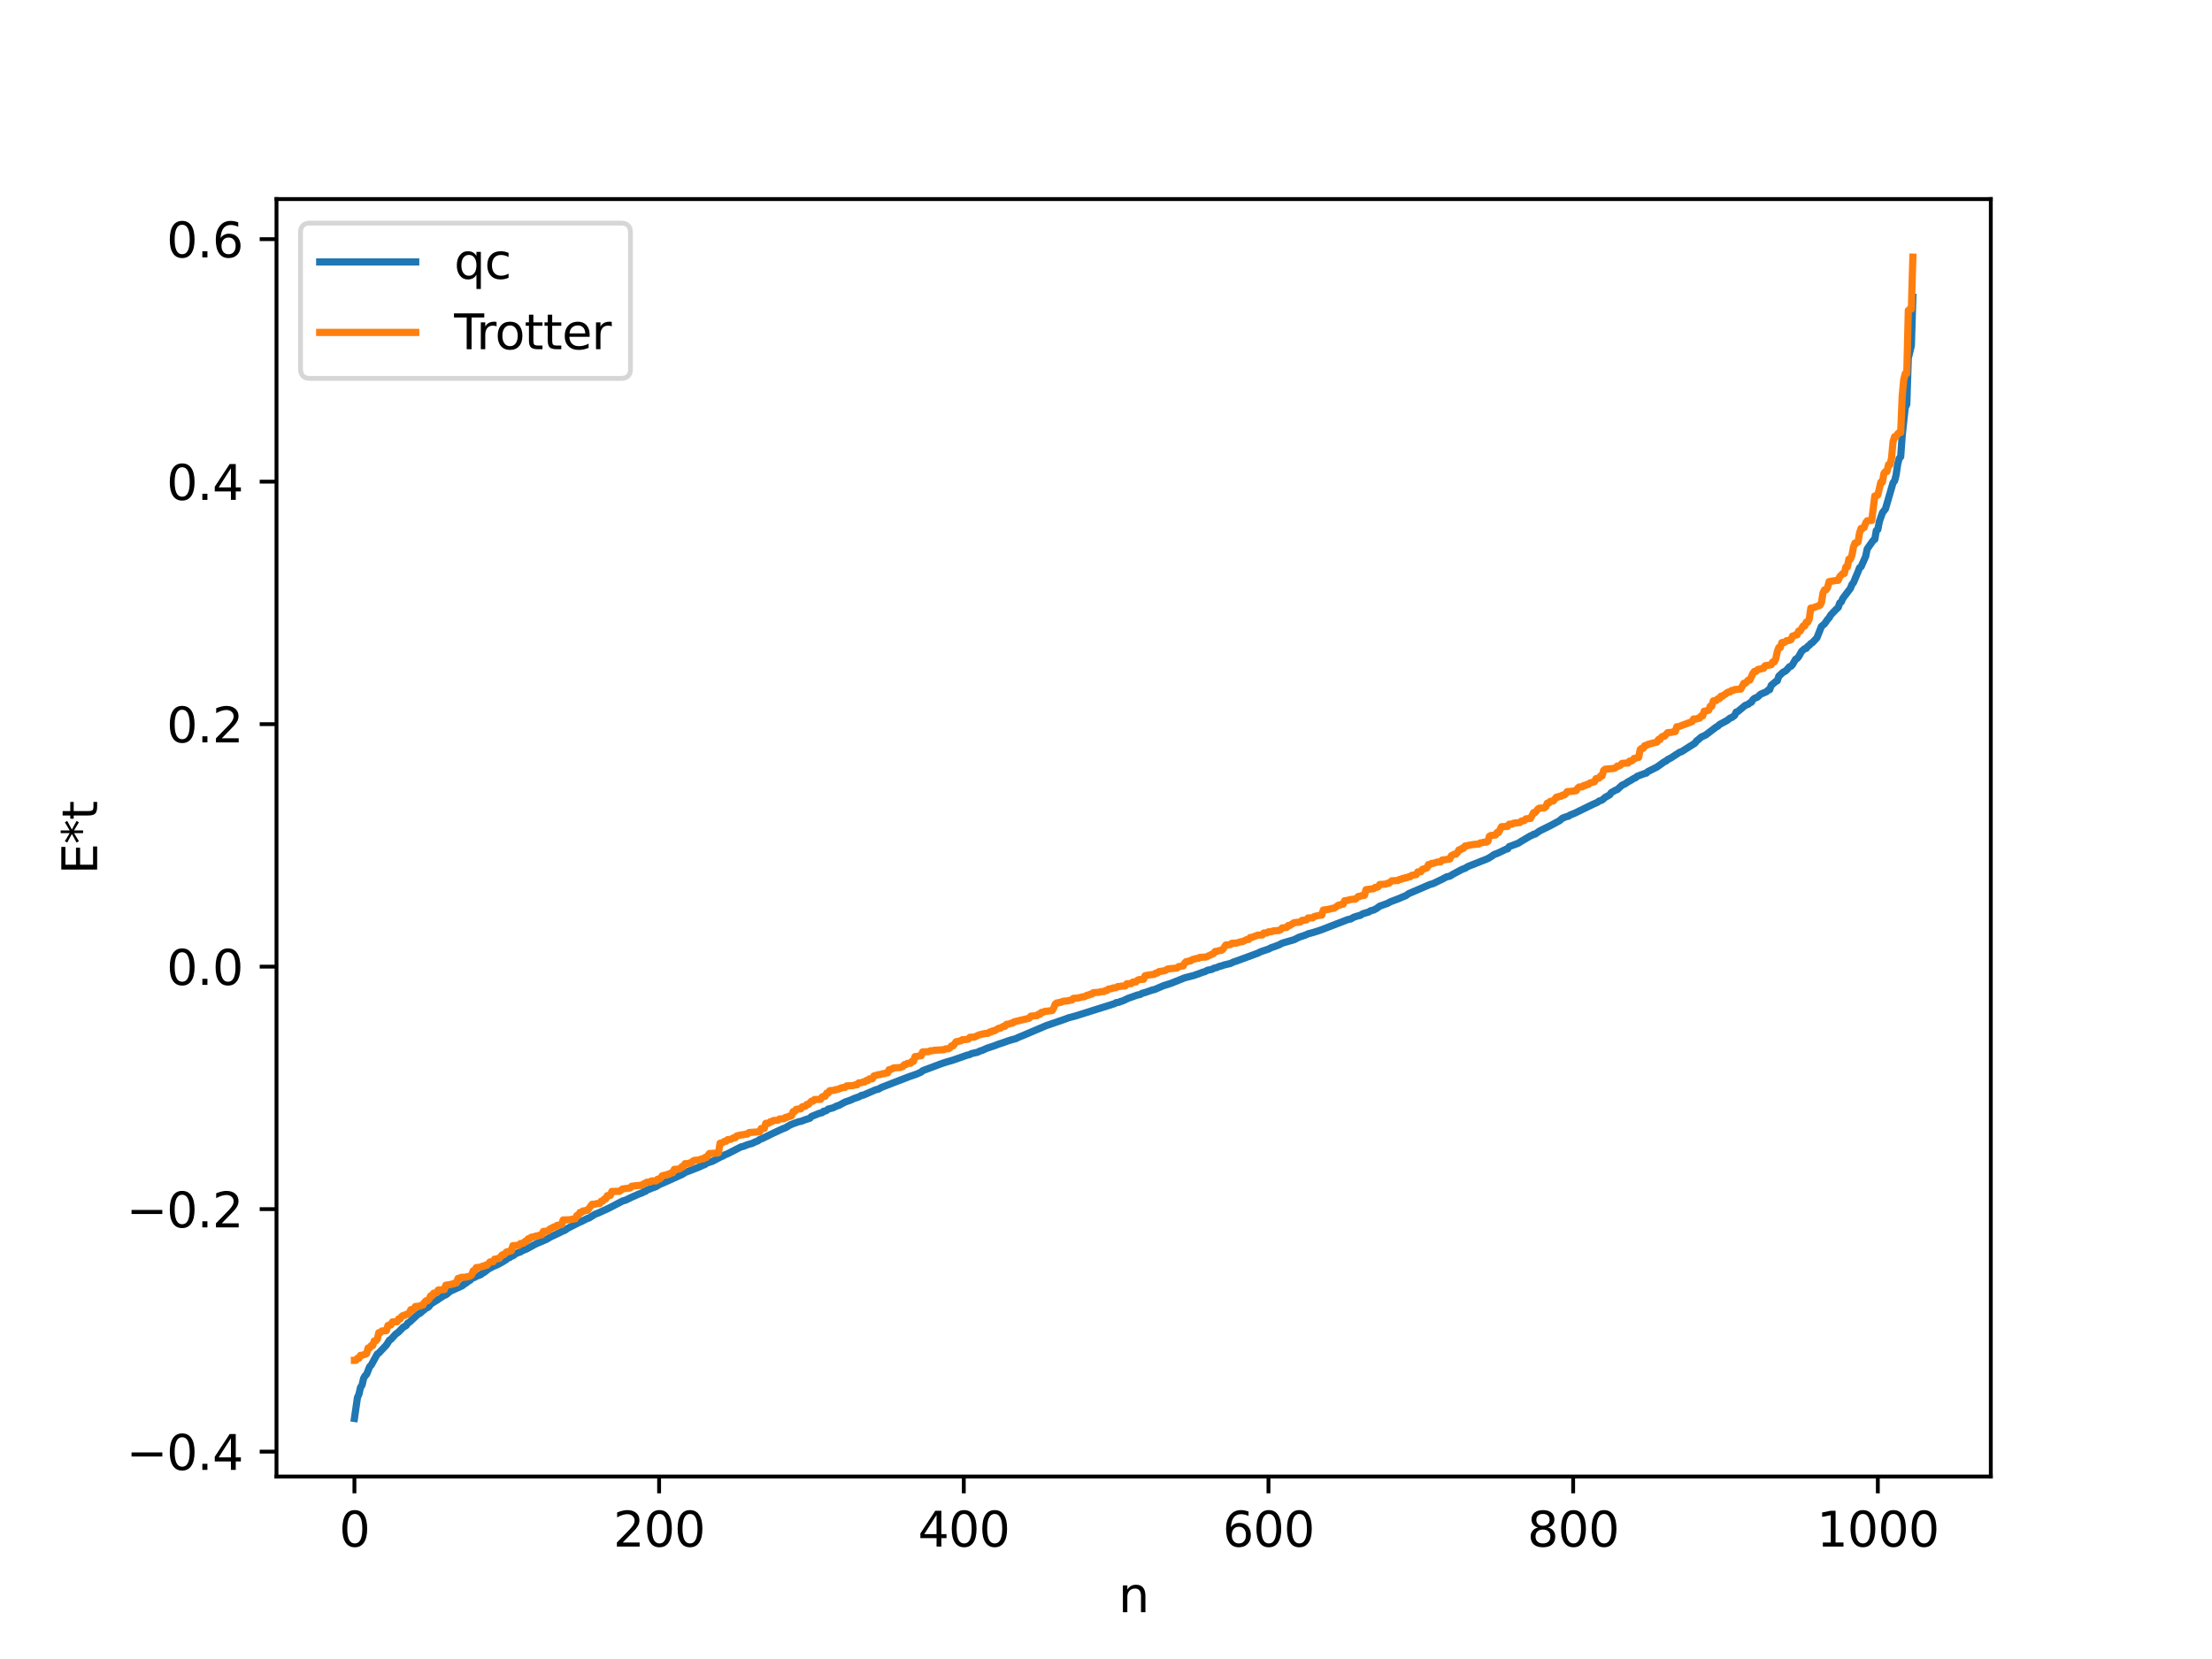 <?xml version="1.0" encoding="utf-8" standalone="no"?>
<!DOCTYPE svg PUBLIC "-//W3C//DTD SVG 1.1//EN"
  "http://www.w3.org/Graphics/SVG/1.1/DTD/svg11.dtd">
<svg xmlns:xlink="http://www.w3.org/1999/xlink" width="460.8pt" height="345.6pt" viewBox="0 0 460.8 345.6" xmlns="http://www.w3.org/2000/svg" version="1.1">
 <defs>
  <style type="text/css">*{stroke-linejoin: round; stroke-linecap: butt}</style>
 </defs>
 <g id="figure_1">
  <g id="patch_1">
   <path d="M 0 345.6 
L 460.8 345.6 
L 460.8 0 
L 0 0 
z
" style="fill: #ffffff"/>
  </g>
  <g id="axes_1">
   <g id="patch_2">
    <path d="M 57.6 307.584 
L 414.72 307.584 
L 414.72 41.472 
L 57.6 41.472 
z
" style="fill: #ffffff"/>
   </g>
   <g id="matplotlib.axis_1">
    <g id="xtick_1">
     <g id="line2d_1">
      <defs>
       <path id="mdb855e3df4" d="M 0 0 
L 0 3.5 
" style="stroke: #000000; stroke-width: 0.8"/>
      </defs>
      <g>
       <use xlink:href="#mdb855e3df4" x="73.833" y="307.584" style="stroke: #000000; stroke-width: 0.8"/>
      </g>
     </g>
     <g id="text_1">
      <!-- 0 -->
      <g transform="translate(70.651 322.182) scale(0.1 -0.1)">
       <defs>
        <path id="DejaVuSans-30" d="M 2034 4250 
Q 1547 4250 1301 3770 
Q 1056 3291 1056 2328 
Q 1056 1369 1301 889 
Q 1547 409 2034 409 
Q 2525 409 2770 889 
Q 3016 1369 3016 2328 
Q 3016 3291 2770 3770 
Q 2525 4250 2034 4250 
z
M 2034 4750 
Q 2819 4750 3233 4129 
Q 3647 3509 3647 2328 
Q 3647 1150 3233 529 
Q 2819 -91 2034 -91 
Q 1250 -91 836 529 
Q 422 1150 422 2328 
Q 422 3509 836 4129 
Q 1250 4750 2034 4750 
z
" transform="scale(0.016)"/>
       </defs>
       <use xlink:href="#DejaVuSans-30"/>
      </g>
     </g>
    </g>
    <g id="xtick_2">
     <g id="line2d_2">
      <g>
       <use xlink:href="#mdb855e3df4" x="137.304" y="307.584" style="stroke: #000000; stroke-width: 0.8"/>
      </g>
     </g>
     <g id="text_2">
      <!-- 200 -->
      <g transform="translate(127.76 322.182) scale(0.1 -0.1)">
       <defs>
        <path id="DejaVuSans-32" d="M 1228 531 
L 3431 531 
L 3431 0 
L 469 0 
L 469 531 
Q 828 903 1448 1529 
Q 2069 2156 2228 2338 
Q 2531 2678 2651 2914 
Q 2772 3150 2772 3378 
Q 2772 3750 2511 3984 
Q 2250 4219 1831 4219 
Q 1534 4219 1204 4116 
Q 875 4013 500 3803 
L 500 4441 
Q 881 4594 1212 4672 
Q 1544 4750 1819 4750 
Q 2544 4750 2975 4387 
Q 3406 4025 3406 3419 
Q 3406 3131 3298 2873 
Q 3191 2616 2906 2266 
Q 2828 2175 2409 1742 
Q 1991 1309 1228 531 
z
" transform="scale(0.016)"/>
       </defs>
       <use xlink:href="#DejaVuSans-32"/>
       <use xlink:href="#DejaVuSans-30" x="63.623"/>
       <use xlink:href="#DejaVuSans-30" x="127.246"/>
      </g>
     </g>
    </g>
    <g id="xtick_3">
     <g id="line2d_3">
      <g>
       <use xlink:href="#mdb855e3df4" x="200.775" y="307.584" style="stroke: #000000; stroke-width: 0.8"/>
      </g>
     </g>
     <g id="text_3">
      <!-- 400 -->
      <g transform="translate(191.231 322.182) scale(0.1 -0.1)">
       <defs>
        <path id="DejaVuSans-34" d="M 2419 4116 
L 825 1625 
L 2419 1625 
L 2419 4116 
z
M 2253 4666 
L 3047 4666 
L 3047 1625 
L 3713 1625 
L 3713 1100 
L 3047 1100 
L 3047 0 
L 2419 0 
L 2419 1100 
L 313 1100 
L 313 1709 
L 2253 4666 
z
" transform="scale(0.016)"/>
       </defs>
       <use xlink:href="#DejaVuSans-34"/>
       <use xlink:href="#DejaVuSans-30" x="63.623"/>
       <use xlink:href="#DejaVuSans-30" x="127.246"/>
      </g>
     </g>
    </g>
    <g id="xtick_4">
     <g id="line2d_4">
      <g>
       <use xlink:href="#mdb855e3df4" x="264.246" y="307.584" style="stroke: #000000; stroke-width: 0.8"/>
      </g>
     </g>
     <g id="text_4">
      <!-- 600 -->
      <g transform="translate(254.702 322.182) scale(0.1 -0.1)">
       <defs>
        <path id="DejaVuSans-36" d="M 2113 2584 
Q 1688 2584 1439 2293 
Q 1191 2003 1191 1497 
Q 1191 994 1439 701 
Q 1688 409 2113 409 
Q 2538 409 2786 701 
Q 3034 994 3034 1497 
Q 3034 2003 2786 2293 
Q 2538 2584 2113 2584 
z
M 3366 4563 
L 3366 3988 
Q 3128 4100 2886 4159 
Q 2644 4219 2406 4219 
Q 1781 4219 1451 3797 
Q 1122 3375 1075 2522 
Q 1259 2794 1537 2939 
Q 1816 3084 2150 3084 
Q 2853 3084 3261 2657 
Q 3669 2231 3669 1497 
Q 3669 778 3244 343 
Q 2819 -91 2113 -91 
Q 1303 -91 875 529 
Q 447 1150 447 2328 
Q 447 3434 972 4092 
Q 1497 4750 2381 4750 
Q 2619 4750 2861 4703 
Q 3103 4656 3366 4563 
z
" transform="scale(0.016)"/>
       </defs>
       <use xlink:href="#DejaVuSans-36"/>
       <use xlink:href="#DejaVuSans-30" x="63.623"/>
       <use xlink:href="#DejaVuSans-30" x="127.246"/>
      </g>
     </g>
    </g>
    <g id="xtick_5">
     <g id="line2d_5">
      <g>
       <use xlink:href="#mdb855e3df4" x="327.717" y="307.584" style="stroke: #000000; stroke-width: 0.8"/>
      </g>
     </g>
     <g id="text_5">
      <!-- 800 -->
      <g transform="translate(318.173 322.182) scale(0.1 -0.1)">
       <defs>
        <path id="DejaVuSans-38" d="M 2034 2216 
Q 1584 2216 1326 1975 
Q 1069 1734 1069 1313 
Q 1069 891 1326 650 
Q 1584 409 2034 409 
Q 2484 409 2743 651 
Q 3003 894 3003 1313 
Q 3003 1734 2745 1975 
Q 2488 2216 2034 2216 
z
M 1403 2484 
Q 997 2584 770 2862 
Q 544 3141 544 3541 
Q 544 4100 942 4425 
Q 1341 4750 2034 4750 
Q 2731 4750 3128 4425 
Q 3525 4100 3525 3541 
Q 3525 3141 3298 2862 
Q 3072 2584 2669 2484 
Q 3125 2378 3379 2068 
Q 3634 1759 3634 1313 
Q 3634 634 3220 271 
Q 2806 -91 2034 -91 
Q 1263 -91 848 271 
Q 434 634 434 1313 
Q 434 1759 690 2068 
Q 947 2378 1403 2484 
z
M 1172 3481 
Q 1172 3119 1398 2916 
Q 1625 2713 2034 2713 
Q 2441 2713 2670 2916 
Q 2900 3119 2900 3481 
Q 2900 3844 2670 4047 
Q 2441 4250 2034 4250 
Q 1625 4250 1398 4047 
Q 1172 3844 1172 3481 
z
" transform="scale(0.016)"/>
       </defs>
       <use xlink:href="#DejaVuSans-38"/>
       <use xlink:href="#DejaVuSans-30" x="63.623"/>
       <use xlink:href="#DejaVuSans-30" x="127.246"/>
      </g>
     </g>
    </g>
    <g id="xtick_6">
     <g id="line2d_6">
      <g>
       <use xlink:href="#mdb855e3df4" x="391.188" y="307.584" style="stroke: #000000; stroke-width: 0.8"/>
      </g>
     </g>
     <g id="text_6">
      <!-- 1000 -->
      <g transform="translate(378.463 322.182) scale(0.1 -0.1)">
       <defs>
        <path id="DejaVuSans-31" d="M 794 531 
L 1825 531 
L 1825 4091 
L 703 3866 
L 703 4441 
L 1819 4666 
L 2450 4666 
L 2450 531 
L 3481 531 
L 3481 0 
L 794 0 
L 794 531 
z
" transform="scale(0.016)"/>
       </defs>
       <use xlink:href="#DejaVuSans-31"/>
       <use xlink:href="#DejaVuSans-30" x="63.623"/>
       <use xlink:href="#DejaVuSans-30" x="127.246"/>
       <use xlink:href="#DejaVuSans-30" x="190.869"/>
      </g>
     </g>
    </g>
    <g id="text_7">
     <!-- n -->
     <g transform="translate(232.991 335.861) scale(0.1 -0.1)">
      <defs>
       <path id="DejaVuSans-6e" d="M 3513 2113 
L 3513 0 
L 2938 0 
L 2938 2094 
Q 2938 2591 2744 2837 
Q 2550 3084 2163 3084 
Q 1697 3084 1428 2787 
Q 1159 2491 1159 1978 
L 1159 0 
L 581 0 
L 581 3500 
L 1159 3500 
L 1159 2956 
Q 1366 3272 1645 3428 
Q 1925 3584 2291 3584 
Q 2894 3584 3203 3211 
Q 3513 2838 3513 2113 
z
" transform="scale(0.016)"/>
      </defs>
      <use xlink:href="#DejaVuSans-6e"/>
     </g>
    </g>
   </g>
   <g id="matplotlib.axis_2">
    <g id="ytick_1">
     <g id="line2d_7">
      <defs>
       <path id="md5b2737c84" d="M 0 0 
L -3.5 0 
" style="stroke: #000000; stroke-width: 0.8"/>
      </defs>
      <g>
       <use xlink:href="#md5b2737c84" x="57.6" y="302.404" style="stroke: #000000; stroke-width: 0.8"/>
      </g>
     </g>
     <g id="text_8">
      <!-- −0.4 -->
      <g transform="translate(26.317 306.203) scale(0.1 -0.1)">
       <defs>
        <path id="DejaVuSans-2212" d="M 678 2272 
L 4684 2272 
L 4684 1741 
L 678 1741 
L 678 2272 
z
" transform="scale(0.016)"/>
        <path id="DejaVuSans-2e" d="M 684 794 
L 1344 794 
L 1344 0 
L 684 0 
L 684 794 
z
" transform="scale(0.016)"/>
       </defs>
       <use xlink:href="#DejaVuSans-2212"/>
       <use xlink:href="#DejaVuSans-30" x="83.789"/>
       <use xlink:href="#DejaVuSans-2e" x="147.412"/>
       <use xlink:href="#DejaVuSans-34" x="179.199"/>
      </g>
     </g>
    </g>
    <g id="ytick_2">
     <g id="line2d_8">
      <g>
       <use xlink:href="#md5b2737c84" x="57.6" y="251.886" style="stroke: #000000; stroke-width: 0.8"/>
      </g>
     </g>
     <g id="text_9">
      <!-- −0.2 -->
      <g transform="translate(26.317 255.686) scale(0.1 -0.1)">
       <use xlink:href="#DejaVuSans-2212"/>
       <use xlink:href="#DejaVuSans-30" x="83.789"/>
       <use xlink:href="#DejaVuSans-2e" x="147.412"/>
       <use xlink:href="#DejaVuSans-32" x="179.199"/>
      </g>
     </g>
    </g>
    <g id="ytick_3">
     <g id="line2d_9">
      <g>
       <use xlink:href="#md5b2737c84" x="57.6" y="201.369" style="stroke: #000000; stroke-width: 0.8"/>
      </g>
     </g>
     <g id="text_10">
      <!-- 0.0 -->
      <g transform="translate(34.697 205.169) scale(0.1 -0.1)">
       <use xlink:href="#DejaVuSans-30"/>
       <use xlink:href="#DejaVuSans-2e" x="63.623"/>
       <use xlink:href="#DejaVuSans-30" x="95.41"/>
      </g>
     </g>
    </g>
    <g id="ytick_4">
     <g id="line2d_10">
      <g>
       <use xlink:href="#md5b2737c84" x="57.6" y="150.852" style="stroke: #000000; stroke-width: 0.8"/>
      </g>
     </g>
     <g id="text_11">
      <!-- 0.2 -->
      <g transform="translate(34.697 154.651) scale(0.1 -0.1)">
       <use xlink:href="#DejaVuSans-30"/>
       <use xlink:href="#DejaVuSans-2e" x="63.623"/>
       <use xlink:href="#DejaVuSans-32" x="95.41"/>
      </g>
     </g>
    </g>
    <g id="ytick_5">
     <g id="line2d_11">
      <g>
       <use xlink:href="#md5b2737c84" x="57.6" y="100.335" style="stroke: #000000; stroke-width: 0.8"/>
      </g>
     </g>
     <g id="text_12">
      <!-- 0.4 -->
      <g transform="translate(34.697 104.134) scale(0.1 -0.1)">
       <use xlink:href="#DejaVuSans-30"/>
       <use xlink:href="#DejaVuSans-2e" x="63.623"/>
       <use xlink:href="#DejaVuSans-34" x="95.41"/>
      </g>
     </g>
    </g>
    <g id="ytick_6">
     <g id="line2d_12">
      <g>
       <use xlink:href="#md5b2737c84" x="57.6" y="49.818" style="stroke: #000000; stroke-width: 0.8"/>
      </g>
     </g>
     <g id="text_13">
      <!-- 0.6 -->
      <g transform="translate(34.697 53.617) scale(0.1 -0.1)">
       <use xlink:href="#DejaVuSans-30"/>
       <use xlink:href="#DejaVuSans-2e" x="63.623"/>
       <use xlink:href="#DejaVuSans-36" x="95.41"/>
      </g>
     </g>
    </g>
    <g id="text_14">
     <!-- E*t -->
     <g transform="translate(20.238 182.148) rotate(-90) scale(0.1 -0.1)">
      <defs>
       <path id="DejaVuSans-45" d="M 628 4666 
L 3578 4666 
L 3578 4134 
L 1259 4134 
L 1259 2753 
L 3481 2753 
L 3481 2222 
L 1259 2222 
L 1259 531 
L 3634 531 
L 3634 0 
L 628 0 
L 628 4666 
z
" transform="scale(0.016)"/>
       <path id="DejaVuSans-2a" d="M 3009 3897 
L 1888 3291 
L 3009 2681 
L 2828 2375 
L 1778 3009 
L 1778 1831 
L 1422 1831 
L 1422 3009 
L 372 2375 
L 191 2681 
L 1313 3291 
L 191 3897 
L 372 4206 
L 1422 3572 
L 1422 4750 
L 1778 4750 
L 1778 3572 
L 2828 4206 
L 3009 3897 
z
" transform="scale(0.016)"/>
       <path id="DejaVuSans-74" d="M 1172 4494 
L 1172 3500 
L 2356 3500 
L 2356 3053 
L 1172 3053 
L 1172 1153 
Q 1172 725 1289 603 
Q 1406 481 1766 481 
L 2356 481 
L 2356 0 
L 1766 0 
Q 1100 0 847 248 
Q 594 497 594 1153 
L 594 3053 
L 172 3053 
L 172 3500 
L 594 3500 
L 594 4494 
L 1172 4494 
z
" transform="scale(0.016)"/>
      </defs>
      <use xlink:href="#DejaVuSans-45"/>
      <use xlink:href="#DejaVuSans-2a" x="63.184"/>
      <use xlink:href="#DejaVuSans-74" x="113.184"/>
     </g>
    </g>
   </g>
   <g id="line2d_13">
    <path d="M 73.833 295.488 
L 74.467 291.127 
L 74.785 290.403 
L 75.102 289.011 
L 75.42 288.549 
L 75.737 287.162 
L 76.054 286.61 
L 76.372 286.293 
L 77.006 284.701 
L 77.324 284.384 
L 78.593 282.068 
L 78.91 281.87 
L 80.497 280.185 
L 81.132 279.178 
L 81.449 278.993 
L 82.401 277.943 
L 83.036 277.472 
L 83.988 276.485 
L 84.623 276.135 
L 84.94 275.62 
L 85.258 275.466 
L 87.162 273.707 
L 87.479 273.597 
L 88.114 273.025 
L 88.431 272.815 
L 88.748 272.437 
L 89.066 272.402 
L 89.383 272.154 
L 89.7 271.687 
L 90.335 271.272 
L 90.97 270.886 
L 91.605 270.449 
L 92.557 269.844 
L 92.874 269.744 
L 93.826 268.971 
L 95.413 268.251 
L 96.365 267.81 
L 96.682 267.494 
L 97 267.354 
L 97.634 266.845 
L 97.952 266.697 
L 98.269 266.3 
L 98.904 266.09 
L 99.221 265.871 
L 99.856 265.648 
L 100.173 265.522 
L 100.491 265.225 
L 100.808 265.086 
L 101.76 264.349 
L 102.712 263.837 
L 103.664 263.439 
L 104.616 262.918 
L 105.568 262.317 
L 105.886 262.002 
L 106.203 261.954 
L 106.52 261.695 
L 106.838 261.618 
L 107.472 261.143 
L 108.107 260.886 
L 108.424 260.8 
L 108.742 260.565 
L 109.694 260.191 
L 111.598 259.146 
L 113.82 258.192 
L 114.772 257.638 
L 116.676 256.743 
L 117.31 256.418 
L 117.628 256.325 
L 118.262 255.876 
L 120.484 254.736 
L 121.119 254.457 
L 122.388 253.814 
L 122.705 253.733 
L 123.975 252.936 
L 124.61 252.703 
L 126.831 251.688 
L 129.687 250.192 
L 130.322 250.015 
L 131.591 249.4 
L 133.178 248.696 
L 133.813 248.487 
L 134.13 248.218 
L 134.448 248.195 
L 134.765 247.921 
L 135.717 247.537 
L 136.669 247.19 
L 137.304 246.795 
L 139.208 245.967 
L 141.747 244.806 
L 142.064 244.688 
L 142.699 244.258 
L 145.555 243.154 
L 146.507 242.715 
L 146.824 242.609 
L 147.142 242.329 
L 148.411 241.918 
L 150.315 240.918 
L 150.633 240.816 
L 150.95 240.594 
L 151.585 240.344 
L 154.441 238.882 
L 154.758 238.847 
L 155.71 238.462 
L 156.662 238.203 
L 157.297 237.895 
L 157.932 237.639 
L 158.249 237.378 
L 158.884 237.137 
L 161.105 236.049 
L 161.74 235.752 
L 163.01 235.165 
L 163.644 234.925 
L 164.596 234.343 
L 165.548 233.971 
L 166.5 233.641 
L 166.818 233.612 
L 167.77 233.249 
L 168.722 232.945 
L 169.039 232.591 
L 170.626 231.94 
L 171.261 231.795 
L 171.578 231.483 
L 171.896 231.464 
L 172.213 231.315 
L 172.53 231.036 
L 173.482 230.798 
L 174.434 230.355 
L 174.752 230.276 
L 176.021 229.584 
L 177.291 229.134 
L 177.925 228.832 
L 178.877 228.513 
L 179.512 228.168 
L 179.829 228.143 
L 182.368 227.04 
L 183.003 226.882 
L 183.638 226.518 
L 189.35 224.305 
L 189.985 224.091 
L 190.937 223.755 
L 191.572 223.475 
L 191.889 223.338 
L 192.206 223.046 
L 195.697 221.738 
L 196.332 221.507 
L 196.967 221.299 
L 198.553 220.836 
L 201.41 219.831 
L 202.044 219.675 
L 202.362 219.486 
L 203.631 219.205 
L 204.266 218.893 
L 204.583 218.835 
L 205.535 218.394 
L 206.487 218.076 
L 207.122 217.864 
L 208.074 217.495 
L 208.709 217.296 
L 209.343 217.069 
L 209.978 216.843 
L 210.613 216.641 
L 211.248 216.467 
L 211.565 216.391 
L 212.2 216.086 
L 212.834 215.834 
L 217.912 213.669 
L 221.72 212.358 
L 222.672 212.004 
L 223.942 211.674 
L 232.193 209.074 
L 232.51 208.868 
L 233.145 208.785 
L 233.462 208.595 
L 233.78 208.556 
L 235.049 207.954 
L 236.953 207.284 
L 237.588 207.155 
L 237.905 206.924 
L 238.54 206.761 
L 240.127 206.206 
L 240.444 206.169 
L 241.079 205.896 
L 242.348 205.35 
L 243.935 204.846 
L 246.791 203.699 
L 248.696 203.209 
L 249.33 202.984 
L 249.965 202.76 
L 250.6 202.511 
L 250.917 202.452 
L 251.552 202.118 
L 252.504 201.928 
L 252.821 201.717 
L 253.456 201.562 
L 254.091 201.287 
L 254.408 201.241 
L 255.043 201.014 
L 256.312 200.711 
L 256.947 200.408 
L 257.581 200.2 
L 262.024 198.564 
L 262.659 198.245 
L 264.246 197.716 
L 264.881 197.392 
L 265.515 197.188 
L 266.467 196.824 
L 267.102 196.48 
L 269.641 195.739 
L 270.593 195.246 
L 271.862 194.823 
L 272.497 194.533 
L 273.449 194.284 
L 275.036 193.781 
L 280.748 191.571 
L 281.383 191.443 
L 282.018 191.072 
L 282.97 190.768 
L 283.287 190.723 
L 283.922 190.343 
L 285.191 189.967 
L 285.509 189.724 
L 286.143 189.584 
L 286.778 189.247 
L 287.413 188.773 
L 288.682 188.316 
L 289 188.211 
L 289.634 187.864 
L 291.221 187.264 
L 292.491 186.724 
L 292.808 186.609 
L 293.443 186.171 
L 297.886 184.253 
L 298.52 184.079 
L 300.424 183.162 
L 301.377 182.652 
L 302.011 182.533 
L 302.646 182.132 
L 304.55 181.118 
L 305.185 180.884 
L 305.82 180.499 
L 309.945 178.865 
L 310.897 178.278 
L 311.215 178.032 
L 312.167 177.663 
L 313.753 176.898 
L 314.071 176.836 
L 314.388 176.37 
L 316.292 175.656 
L 316.927 175.243 
L 318.831 174.121 
L 319.148 174.015 
L 319.466 173.792 
L 319.783 173.764 
L 320.735 173.102 
L 322.957 172.002 
L 324.543 171.153 
L 324.861 170.977 
L 325.496 170.433 
L 326.448 170.085 
L 326.765 170.035 
L 327.082 169.784 
L 328.034 169.409 
L 331.843 167.548 
L 332.795 167.127 
L 333.112 166.88 
L 333.747 166.666 
L 334.381 166.109 
L 335.334 165.579 
L 335.651 165.114 
L 336.603 164.578 
L 336.92 164.48 
L 337.872 163.588 
L 338.507 163.303 
L 339.142 162.87 
L 339.777 162.525 
L 340.411 162.13 
L 340.729 162.023 
L 341.046 161.719 
L 342.633 161.124 
L 342.95 161.063 
L 343.267 160.749 
L 345.172 159.787 
L 346.758 158.66 
L 347.076 158.549 
L 347.393 158.238 
L 348.028 157.921 
L 349.932 156.693 
L 350.249 156.618 
L 353.105 154.805 
L 353.423 154.334 
L 353.74 154.131 
L 354.375 153.559 
L 355.327 153.113 
L 357.548 151.425 
L 357.866 151.278 
L 358.183 150.943 
L 359.77 150.094 
L 360.405 149.59 
L 360.722 149.496 
L 361.357 149.037 
L 361.674 148.336 
L 361.991 148.254 
L 363.578 146.93 
L 364.213 146.707 
L 364.53 146.402 
L 364.848 146.289 
L 365.165 145.746 
L 365.482 145.482 
L 366.117 145.222 
L 366.752 144.627 
L 368.021 144.082 
L 368.339 143.749 
L 368.656 143.673 
L 368.973 142.777 
L 369.925 141.965 
L 370.243 141.817 
L 370.56 140.862 
L 371.512 139.984 
L 371.829 139.876 
L 372.147 139.615 
L 372.781 138.887 
L 373.099 138.791 
L 373.416 138.447 
L 374.051 137.331 
L 374.368 137.176 
L 374.686 136.811 
L 375.32 135.673 
L 375.955 135.132 
L 376.272 135.078 
L 376.59 134.632 
L 376.907 134.426 
L 377.224 134.057 
L 377.542 133.886 
L 378.494 132.881 
L 379.446 130.484 
L 380.081 129.959 
L 380.715 129.043 
L 381.033 128.713 
L 381.35 128.145 
L 382.302 127.131 
L 382.937 126.534 
L 383.254 125.61 
L 383.572 125.39 
L 383.889 124.659 
L 385.476 122.567 
L 385.793 121.761 
L 386.11 121.37 
L 387.062 119.095 
L 387.38 118.273 
L 387.697 118.056 
L 388.649 115.907 
L 388.967 114.358 
L 390.236 112.556 
L 390.553 112.367 
L 390.871 110.51 
L 391.188 110.307 
L 391.505 108.654 
L 392.14 106.828 
L 392.775 106.005 
L 394.362 100.559 
L 394.679 100.182 
L 394.996 98.93 
L 395.314 96.746 
L 395.631 95.504 
L 395.948 95.146 
L 396.266 90.728 
L 396.9 84.867 
L 397.218 84.243 
L 397.535 74.614 
L 398.17 72 
L 398.487 61.926 
L 398.487 61.926 
" clip-path="url(#pa6e6ea5d96)" style="fill: none; stroke: #1f77b4; stroke-width: 1.5; stroke-linecap: square"/>
   </g>
   <g id="line2d_14">
    <path d="M 73.833 283.387 
L 74.15 283.387 
L 74.467 282.944 
L 74.785 282.944 
L 75.102 282.338 
L 75.42 282.338 
L 76.372 281.987 
L 76.689 280.809 
L 77.006 280.809 
L 77.324 280.321 
L 77.641 280.321 
L 77.958 279.342 
L 78.276 279.342 
L 78.593 278.991 
L 78.91 277.619 
L 79.228 277.619 
L 79.545 277.275 
L 80.497 277.201 
L 80.815 276.132 
L 81.132 276 
L 81.449 276 
L 81.767 275.365 
L 82.719 275.349 
L 83.036 274.755 
L 83.353 274.755 
L 83.671 274.24 
L 83.988 274.032 
L 84.305 274.032 
L 84.623 273.802 
L 84.94 273.802 
L 85.258 273.533 
L 85.575 272.828 
L 86.21 272.75 
L 86.527 272.164 
L 87.479 272.089 
L 87.796 271.871 
L 88.114 271.871 
L 88.431 271.3 
L 88.748 270.973 
L 89.066 270.973 
L 89.383 270.663 
L 89.7 269.954 
L 90.018 269.954 
L 90.335 269.39 
L 90.97 269.301 
L 91.287 268.73 
L 92.557 268.641 
L 92.874 267.727 
L 93.826 267.611 
L 94.143 267.473 
L 94.461 267.473 
L 94.778 267.254 
L 95.096 267.254 
L 95.413 266.321 
L 95.73 266.321 
L 96.048 266.1 
L 97 266.058 
L 97.952 265.819 
L 98.269 265.567 
L 98.586 264.717 
L 98.904 264.717 
L 99.221 264.066 
L 100.173 263.96 
L 100.491 263.763 
L 100.808 263.763 
L 101.125 263.563 
L 101.443 263.563 
L 102.077 262.875 
L 102.712 262.864 
L 103.029 262.306 
L 103.347 262.306 
L 103.664 262.167 
L 103.981 262.167 
L 104.616 261.406 
L 104.934 261.406 
L 105.568 260.776 
L 105.886 260.776 
L 106.203 260.58 
L 106.52 260.58 
L 106.838 259.495 
L 107.79 259.425 
L 108.107 259.425 
L 108.424 259.04 
L 109.059 258.99 
L 109.377 258.593 
L 109.694 258.593 
L 110.011 258.078 
L 110.329 258.078 
L 110.646 257.741 
L 111.281 257.64 
L 111.598 257.497 
L 112.233 257.403 
L 112.55 257.235 
L 112.867 257.235 
L 113.185 256.528 
L 114.137 256.472 
L 114.454 256.093 
L 115.406 255.586 
L 115.724 255.586 
L 116.041 255.262 
L 116.358 255.262 
L 116.676 255.093 
L 116.993 255.093 
L 117.31 254.145 
L 118.58 254.107 
L 119.849 253.885 
L 120.167 253.209 
L 120.484 253.209 
L 120.801 252.578 
L 121.119 252.578 
L 121.436 252.259 
L 121.753 252.259 
L 122.071 252.138 
L 122.388 252.138 
L 123.34 250.876 
L 123.975 250.862 
L 124.292 250.722 
L 124.927 250.715 
L 125.244 250.222 
L 125.562 250.222 
L 125.879 249.776 
L 126.196 249.776 
L 126.514 249.072 
L 127.148 249.028 
L 127.466 248.192 
L 129.053 248.178 
L 129.687 247.678 
L 131.274 247.474 
L 131.591 247.12 
L 132.226 247.033 
L 133.178 246.946 
L 133.496 246.946 
L 134.765 246.277 
L 135.4 246.253 
L 135.717 246.013 
L 136.669 246.009 
L 136.986 245.651 
L 137.304 245.651 
L 137.621 245.44 
L 137.939 244.939 
L 138.573 244.784 
L 138.891 244.784 
L 139.208 244.571 
L 139.525 244.571 
L 139.843 244.307 
L 140.16 244.307 
L 140.477 243.597 
L 141.429 243.539 
L 141.747 243.398 
L 142.064 243.023 
L 142.381 243.023 
L 142.699 242.416 
L 143.334 242.416 
L 143.651 242.265 
L 143.968 242.265 
L 144.286 241.917 
L 144.603 241.736 
L 145.555 241.652 
L 146.19 241.409 
L 146.507 241.409 
L 146.824 241.138 
L 147.142 241.138 
L 147.777 240.303 
L 149.363 240.202 
L 149.681 240.133 
L 149.998 238.151 
L 150.315 238.151 
L 150.95 237.75 
L 151.267 237.75 
L 151.585 237.398 
L 152.22 237.354 
L 152.854 237.005 
L 153.172 237.005 
L 153.489 236.628 
L 154.441 236.405 
L 154.758 236.405 
L 155.393 236.247 
L 155.71 236.247 
L 156.028 235.929 
L 158.249 235.768 
L 158.567 235.092 
L 159.201 235.083 
L 159.519 234.018 
L 160.153 233.988 
L 160.471 233.673 
L 160.788 233.669 
L 161.105 233.422 
L 162.058 233.374 
L 162.375 233.104 
L 163.327 233.052 
L 163.644 232.769 
L 163.962 232.769 
L 164.279 232.547 
L 164.596 232.547 
L 164.914 232.403 
L 165.231 231.563 
L 165.548 231.563 
L 165.866 231.094 
L 166.5 231.019 
L 166.818 230.992 
L 167.135 230.552 
L 167.77 230.453 
L 168.087 230.067 
L 168.405 230.067 
L 169.039 229.4 
L 169.357 229.4 
L 169.674 229.049 
L 170.943 229.019 
L 171.261 228.516 
L 171.578 228.372 
L 171.896 228.372 
L 172.213 227.717 
L 172.53 227.717 
L 172.848 227.215 
L 173.8 227.12 
L 174.117 226.975 
L 174.434 226.975 
L 175.386 226.583 
L 176.021 226.528 
L 176.339 226.22 
L 177.291 226.163 
L 177.608 226.163 
L 178.243 225.976 
L 178.56 225.976 
L 178.877 225.589 
L 179.512 225.53 
L 179.829 225.375 
L 180.147 225.375 
L 180.464 225.091 
L 180.781 225.091 
L 181.099 224.753 
L 181.734 224.729 
L 182.051 224.131 
L 183.003 223.865 
L 183.32 223.865 
L 183.955 223.656 
L 184.272 223.656 
L 184.59 223.501 
L 184.907 223.501 
L 185.224 222.82 
L 185.542 222.82 
L 186.177 222.465 
L 187.446 222.396 
L 188.081 222.188 
L 188.398 221.773 
L 188.715 221.773 
L 189.033 221.513 
L 189.667 221.503 
L 189.985 221.087 
L 190.302 221.087 
L 190.62 220.103 
L 190.937 220.103 
L 191.572 219.936 
L 191.889 219.936 
L 192.206 219.127 
L 193.476 219.081 
L 193.793 218.902 
L 194.11 218.902 
L 194.745 218.783 
L 196.649 218.678 
L 196.967 218.501 
L 197.601 218.475 
L 197.919 218.259 
L 198.236 217.863 
L 198.553 217.863 
L 199.188 216.996 
L 199.505 216.996 
L 199.823 216.855 
L 200.14 216.855 
L 200.458 216.595 
L 201.092 216.562 
L 201.727 216.475 
L 202.044 216.086 
L 202.996 216.043 
L 203.948 215.593 
L 205.218 215.29 
L 205.853 215.261 
L 206.17 214.981 
L 206.487 214.981 
L 206.805 214.75 
L 207.122 214.75 
L 208.074 214.192 
L 208.391 214.192 
L 209.026 213.793 
L 209.343 213.793 
L 209.661 213.393 
L 210.296 213.306 
L 210.613 213.138 
L 210.93 213.138 
L 211.248 212.866 
L 214.421 212.107 
L 214.739 211.677 
L 216.008 211.579 
L 216.325 211.28 
L 216.643 211.28 
L 216.96 210.883 
L 217.277 210.883 
L 217.595 210.704 
L 219.181 210.519 
L 219.499 210.01 
L 219.816 209.182 
L 220.134 208.934 
L 220.451 208.934 
L 220.768 208.787 
L 221.086 208.787 
L 221.403 208.592 
L 222.672 208.462 
L 222.99 208.324 
L 223.307 208.324 
L 223.624 207.966 
L 224.577 207.907 
L 225.529 207.657 
L 225.846 207.657 
L 226.481 207.313 
L 226.798 207.313 
L 227.115 207.108 
L 227.433 207.108 
L 227.75 206.79 
L 229.02 206.703 
L 229.337 206.579 
L 229.972 206.567 
L 230.289 206.344 
L 230.606 206.344 
L 230.924 206.033 
L 231.558 205.962 
L 231.876 205.807 
L 232.51 205.758 
L 232.828 205.521 
L 233.145 205.521 
L 233.78 205.409 
L 234.415 205.397 
L 234.732 204.935 
L 235.684 204.902 
L 236.001 204.574 
L 236.636 204.552 
L 236.953 204.205 
L 237.271 204.07 
L 238.223 204.014 
L 238.54 203.253 
L 239.175 203.138 
L 239.81 203.045 
L 240.444 202.981 
L 240.762 202.717 
L 241.079 202.717 
L 241.396 202.422 
L 242.666 202.208 
L 243.3 201.849 
L 245.205 201.655 
L 245.522 201.364 
L 246.157 201.25 
L 246.474 201.227 
L 246.791 200.62 
L 247.109 200.319 
L 247.426 200.319 
L 247.743 200.166 
L 248.061 200.166 
L 248.378 199.903 
L 249.33 199.642 
L 249.648 199.642 
L 249.965 199.434 
L 251.234 199.373 
L 252.821 198.621 
L 253.139 198.197 
L 253.456 198.197 
L 254.091 197.995 
L 254.408 197.995 
L 254.725 197.788 
L 255.36 196.858 
L 256.312 196.789 
L 256.629 196.497 
L 257.581 196.46 
L 258.534 196.17 
L 258.851 196.17 
L 259.486 195.833 
L 259.803 195.708 
L 260.12 195.708 
L 260.438 195.292 
L 260.755 195.292 
L 262.024 194.799 
L 262.977 194.759 
L 263.294 194.352 
L 263.929 194.35 
L 264.246 194.106 
L 264.881 194.1 
L 265.198 193.924 
L 266.467 193.83 
L 266.785 193.669 
L 267.102 193.306 
L 268.054 193.197 
L 268.372 192.797 
L 268.689 192.797 
L 269.324 192.381 
L 269.641 192.194 
L 270.593 192.11 
L 270.91 192.062 
L 271.228 191.73 
L 272.18 191.634 
L 272.497 191.225 
L 273.449 191.207 
L 273.767 190.934 
L 274.719 190.703 
L 275.353 190.626 
L 275.671 189.573 
L 276.623 189.466 
L 277.575 189.218 
L 277.892 189.218 
L 278.844 188.549 
L 279.162 188.549 
L 279.479 188.366 
L 279.796 188.366 
L 280.114 187.633 
L 280.748 187.578 
L 281.066 187.445 
L 281.7 187.339 
L 282.335 187.319 
L 282.97 186.736 
L 283.287 186.736 
L 283.605 186.578 
L 284.239 186.517 
L 284.557 185.345 
L 285.191 185.242 
L 286.143 185.139 
L 286.461 184.857 
L 286.778 184.857 
L 287.096 184.732 
L 287.413 184.255 
L 288.682 184.186 
L 289 184.006 
L 289.317 184.006 
L 289.952 183.483 
L 291.221 183.429 
L 291.539 183.197 
L 291.856 183.197 
L 292.173 182.992 
L 292.491 182.992 
L 292.808 182.832 
L 293.125 182.832 
L 293.443 182.646 
L 293.76 182.646 
L 294.077 182.353 
L 295.029 182.197 
L 295.347 181.629 
L 295.981 181.603 
L 296.299 181.102 
L 297.251 180.809 
L 297.568 180.108 
L 297.886 180.108 
L 298.203 179.861 
L 298.52 179.861 
L 299.472 179.569 
L 300.107 179.544 
L 300.424 179.173 
L 301.059 179.089 
L 302.011 178.943 
L 302.329 178.273 
L 302.963 177.942 
L 303.281 177.942 
L 303.598 177.631 
L 303.915 177.047 
L 304.233 177.047 
L 304.55 176.732 
L 304.867 176.732 
L 305.185 176.241 
L 305.502 176.241 
L 305.82 176.114 
L 306.454 176.008 
L 307.089 175.896 
L 308.041 175.836 
L 308.358 175.596 
L 308.676 175.596 
L 308.993 175.459 
L 309.628 175.44 
L 309.945 175.276 
L 310.262 174.233 
L 310.58 174.043 
L 311.532 173.956 
L 311.849 173.435 
L 312.167 173.435 
L 312.801 172.217 
L 314.071 172.158 
L 314.388 171.686 
L 315.023 171.677 
L 315.34 171.475 
L 316.61 171.361 
L 316.927 171.051 
L 317.562 170.935 
L 317.879 170.578 
L 318.831 170.491 
L 319.466 169.287 
L 319.783 169.287 
L 320.418 168.496 
L 320.735 168.334 
L 321.687 168.319 
L 322.005 168.084 
L 322.322 167.313 
L 322.639 167.313 
L 322.957 166.927 
L 323.591 166.861 
L 324.226 166.06 
L 324.543 166.06 
L 324.861 165.88 
L 325.178 165.88 
L 325.496 165.631 
L 325.813 165.631 
L 326.13 165.413 
L 326.448 164.929 
L 327.4 164.84 
L 328.352 164.716 
L 328.669 164.178 
L 328.986 163.934 
L 329.621 163.912 
L 329.939 163.634 
L 330.256 163.634 
L 330.573 163.407 
L 330.891 163.407 
L 331.208 163.109 
L 332.16 162.851 
L 332.477 162.199 
L 333.112 162.106 
L 333.429 161.629 
L 333.747 161.629 
L 334.064 160.503 
L 334.381 160.235 
L 336.286 160.074 
L 336.603 159.893 
L 336.92 159.576 
L 337.238 159.576 
L 337.555 159.432 
L 337.872 159.04 
L 338.507 158.972 
L 339.142 158.959 
L 339.459 158.555 
L 339.777 158.555 
L 340.094 158.389 
L 340.411 157.986 
L 340.729 157.986 
L 341.046 157.783 
L 341.363 157.783 
L 341.681 156.158 
L 341.998 155.886 
L 342.315 155.886 
L 342.633 155.315 
L 342.95 155.315 
L 343.267 155.072 
L 345.172 154.589 
L 345.489 154.063 
L 345.806 154.063 
L 346.124 153.549 
L 346.441 153.37 
L 346.758 153.37 
L 347.393 152.625 
L 348.345 152.544 
L 348.662 152.404 
L 348.98 152.404 
L 349.297 151.394 
L 349.615 151.394 
L 352.471 150.335 
L 352.788 149.785 
L 353.423 149.772 
L 353.74 149.612 
L 354.058 149.612 
L 354.375 149.138 
L 354.692 149.138 
L 355.01 148.158 
L 355.644 148.056 
L 355.962 147.939 
L 356.279 147.118 
L 356.596 147.118 
L 356.914 146.007 
L 357.548 145.926 
L 357.866 145.548 
L 358.183 145.548 
L 358.5 145.035 
L 358.818 145.035 
L 359.135 144.749 
L 359.453 144.614 
L 359.77 144.304 
L 360.087 144.153 
L 360.405 144.153 
L 360.722 143.838 
L 361.039 143.838 
L 361.357 143.647 
L 362.626 143.554 
L 363.261 142.342 
L 363.578 142.342 
L 364.213 141.67 
L 364.53 141.67 
L 365.165 140.272 
L 365.482 139.86 
L 365.8 139.86 
L 366.117 139.527 
L 366.434 139.394 
L 366.752 139.394 
L 367.069 139.233 
L 367.386 139.233 
L 367.704 138.684 
L 368.973 138.484 
L 369.291 137.893 
L 369.608 137.893 
L 369.925 137.245 
L 370.243 135.727 
L 370.56 134.892 
L 370.877 134.892 
L 371.195 133.857 
L 371.829 133.791 
L 372.147 133.473 
L 372.781 133.405 
L 373.099 133.236 
L 373.416 132.501 
L 373.734 132.463 
L 374.051 132.242 
L 374.368 132.242 
L 374.686 131.462 
L 375.003 131.462 
L 375.638 130.392 
L 375.955 130.392 
L 376.272 129.607 
L 376.59 129.607 
L 376.907 128.903 
L 377.224 126.672 
L 377.542 126.672 
L 379.129 126.099 
L 379.446 125.511 
L 379.763 123.527 
L 380.081 122.878 
L 380.398 122.878 
L 380.715 122.389 
L 381.033 121.161 
L 381.667 121.051 
L 382.302 120.945 
L 382.937 120.896 
L 383.254 120.13 
L 383.889 119.472 
L 384.206 119.472 
L 384.524 118.11 
L 384.841 118.11 
L 385.158 116.475 
L 385.476 116.475 
L 385.793 115.666 
L 386.11 113.967 
L 386.428 113.122 
L 386.745 113.122 
L 387.062 112.919 
L 387.38 110.988 
L 387.697 110.073 
L 388.015 110.073 
L 388.332 109.893 
L 388.649 108.943 
L 388.967 108.493 
L 389.919 108.426 
L 390.553 103.308 
L 390.871 103.308 
L 391.188 103.091 
L 391.823 100.426 
L 392.14 100.426 
L 392.458 98.623 
L 392.775 98.231 
L 393.092 98.231 
L 393.41 96.792 
L 393.727 96.792 
L 394.044 95.415 
L 394.362 91.953 
L 394.679 90.96 
L 394.996 90.96 
L 395.314 90.362 
L 395.631 90.114 
L 395.948 90.114 
L 396.266 82.44 
L 396.583 79.084 
L 396.9 77.81 
L 397.218 77.81 
L 397.535 64.67 
L 397.853 64.379 
L 398.17 64.379 
L 398.487 53.568 
L 398.487 53.568 
" clip-path="url(#pa6e6ea5d96)" style="fill: none; stroke: #ff7f0e; stroke-width: 1.5; stroke-linecap: square"/>
   </g>
   <g id="patch_3">
    <path d="M 57.6 307.584 
L 57.6 41.472 
" style="fill: none; stroke: #000000; stroke-width: 0.8; stroke-linejoin: miter; stroke-linecap: square"/>
   </g>
   <g id="patch_4">
    <path d="M 414.72 307.584 
L 414.72 41.472 
" style="fill: none; stroke: #000000; stroke-width: 0.8; stroke-linejoin: miter; stroke-linecap: square"/>
   </g>
   <g id="patch_5">
    <path d="M 57.6 307.584 
L 414.72 307.584 
" style="fill: none; stroke: #000000; stroke-width: 0.8; stroke-linejoin: miter; stroke-linecap: square"/>
   </g>
   <g id="patch_6">
    <path d="M 57.6 41.472 
L 414.72 41.472 
" style="fill: none; stroke: #000000; stroke-width: 0.8; stroke-linejoin: miter; stroke-linecap: square"/>
   </g>
   <g id="legend_1">
    <g id="patch_7">
     <path d="M 64.6 78.828 
L 129.342 78.828 
Q 131.342 78.828 131.342 76.828 
L 131.342 48.472 
Q 131.342 46.472 129.342 46.472 
L 64.6 46.472 
Q 62.6 46.472 62.6 48.472 
L 62.6 76.828 
Q 62.6 78.828 64.6 78.828 
z
" style="fill: #ffffff; opacity: 0.8; stroke: #cccccc; stroke-linejoin: miter"/>
    </g>
    <g id="line2d_15">
     <path d="M 66.6 54.57 
L 76.6 54.57 
L 86.6 54.57 
" style="fill: none; stroke: #1f77b4; stroke-width: 1.5; stroke-linecap: square"/>
    </g>
    <g id="text_15">
     <!-- qc -->
     <g transform="translate(94.6 58.07) scale(0.1 -0.1)">
      <defs>
       <path id="DejaVuSans-71" d="M 947 1747 
Q 947 1113 1208 752 
Q 1469 391 1925 391 
Q 2381 391 2643 752 
Q 2906 1113 2906 1747 
Q 2906 2381 2643 2742 
Q 2381 3103 1925 3103 
Q 1469 3103 1208 2742 
Q 947 2381 947 1747 
z
M 2906 525 
Q 2725 213 2448 61 
Q 2172 -91 1784 -91 
Q 1150 -91 751 415 
Q 353 922 353 1747 
Q 353 2572 751 3078 
Q 1150 3584 1784 3584 
Q 2172 3584 2448 3432 
Q 2725 3281 2906 2969 
L 2906 3500 
L 3481 3500 
L 3481 -1331 
L 2906 -1331 
L 2906 525 
z
" transform="scale(0.016)"/>
       <path id="DejaVuSans-63" d="M 3122 3366 
L 3122 2828 
Q 2878 2963 2633 3030 
Q 2388 3097 2138 3097 
Q 1578 3097 1268 2742 
Q 959 2388 959 1747 
Q 959 1106 1268 751 
Q 1578 397 2138 397 
Q 2388 397 2633 464 
Q 2878 531 3122 666 
L 3122 134 
Q 2881 22 2623 -34 
Q 2366 -91 2075 -91 
Q 1284 -91 818 406 
Q 353 903 353 1747 
Q 353 2603 823 3093 
Q 1294 3584 2113 3584 
Q 2378 3584 2631 3529 
Q 2884 3475 3122 3366 
z
" transform="scale(0.016)"/>
      </defs>
      <use xlink:href="#DejaVuSans-71"/>
      <use xlink:href="#DejaVuSans-63" x="63.477"/>
     </g>
    </g>
    <g id="line2d_16">
     <path d="M 66.6 69.249 
L 76.6 69.249 
L 86.6 69.249 
" style="fill: none; stroke: #ff7f0e; stroke-width: 1.5; stroke-linecap: square"/>
    </g>
    <g id="text_16">
     <!-- Trotter -->
     <g transform="translate(94.6 72.749) scale(0.1 -0.1)">
      <defs>
       <path id="DejaVuSans-54" d="M -19 4666 
L 3928 4666 
L 3928 4134 
L 2272 4134 
L 2272 0 
L 1638 0 
L 1638 4134 
L -19 4134 
L -19 4666 
z
" transform="scale(0.016)"/>
       <path id="DejaVuSans-72" d="M 2631 2963 
Q 2534 3019 2420 3045 
Q 2306 3072 2169 3072 
Q 1681 3072 1420 2755 
Q 1159 2438 1159 1844 
L 1159 0 
L 581 0 
L 581 3500 
L 1159 3500 
L 1159 2956 
Q 1341 3275 1631 3429 
Q 1922 3584 2338 3584 
Q 2397 3584 2469 3576 
Q 2541 3569 2628 3553 
L 2631 2963 
z
" transform="scale(0.016)"/>
       <path id="DejaVuSans-6f" d="M 1959 3097 
Q 1497 3097 1228 2736 
Q 959 2375 959 1747 
Q 959 1119 1226 758 
Q 1494 397 1959 397 
Q 2419 397 2687 759 
Q 2956 1122 2956 1747 
Q 2956 2369 2687 2733 
Q 2419 3097 1959 3097 
z
M 1959 3584 
Q 2709 3584 3137 3096 
Q 3566 2609 3566 1747 
Q 3566 888 3137 398 
Q 2709 -91 1959 -91 
Q 1206 -91 779 398 
Q 353 888 353 1747 
Q 353 2609 779 3096 
Q 1206 3584 1959 3584 
z
" transform="scale(0.016)"/>
       <path id="DejaVuSans-65" d="M 3597 1894 
L 3597 1613 
L 953 1613 
Q 991 1019 1311 708 
Q 1631 397 2203 397 
Q 2534 397 2845 478 
Q 3156 559 3463 722 
L 3463 178 
Q 3153 47 2828 -22 
Q 2503 -91 2169 -91 
Q 1331 -91 842 396 
Q 353 884 353 1716 
Q 353 2575 817 3079 
Q 1281 3584 2069 3584 
Q 2775 3584 3186 3129 
Q 3597 2675 3597 1894 
z
M 3022 2063 
Q 3016 2534 2758 2815 
Q 2500 3097 2075 3097 
Q 1594 3097 1305 2825 
Q 1016 2553 972 2059 
L 3022 2063 
z
" transform="scale(0.016)"/>
      </defs>
      <use xlink:href="#DejaVuSans-54"/>
      <use xlink:href="#DejaVuSans-72" x="46.334"/>
      <use xlink:href="#DejaVuSans-6f" x="85.197"/>
      <use xlink:href="#DejaVuSans-74" x="146.379"/>
      <use xlink:href="#DejaVuSans-74" x="185.588"/>
      <use xlink:href="#DejaVuSans-65" x="224.797"/>
      <use xlink:href="#DejaVuSans-72" x="286.32"/>
     </g>
    </g>
   </g>
  </g>
 </g>
 <defs>
  <clipPath id="pa6e6ea5d96">
   <rect x="57.6" y="41.472" width="357.12" height="266.112"/>
  </clipPath>
 </defs>
</svg>
